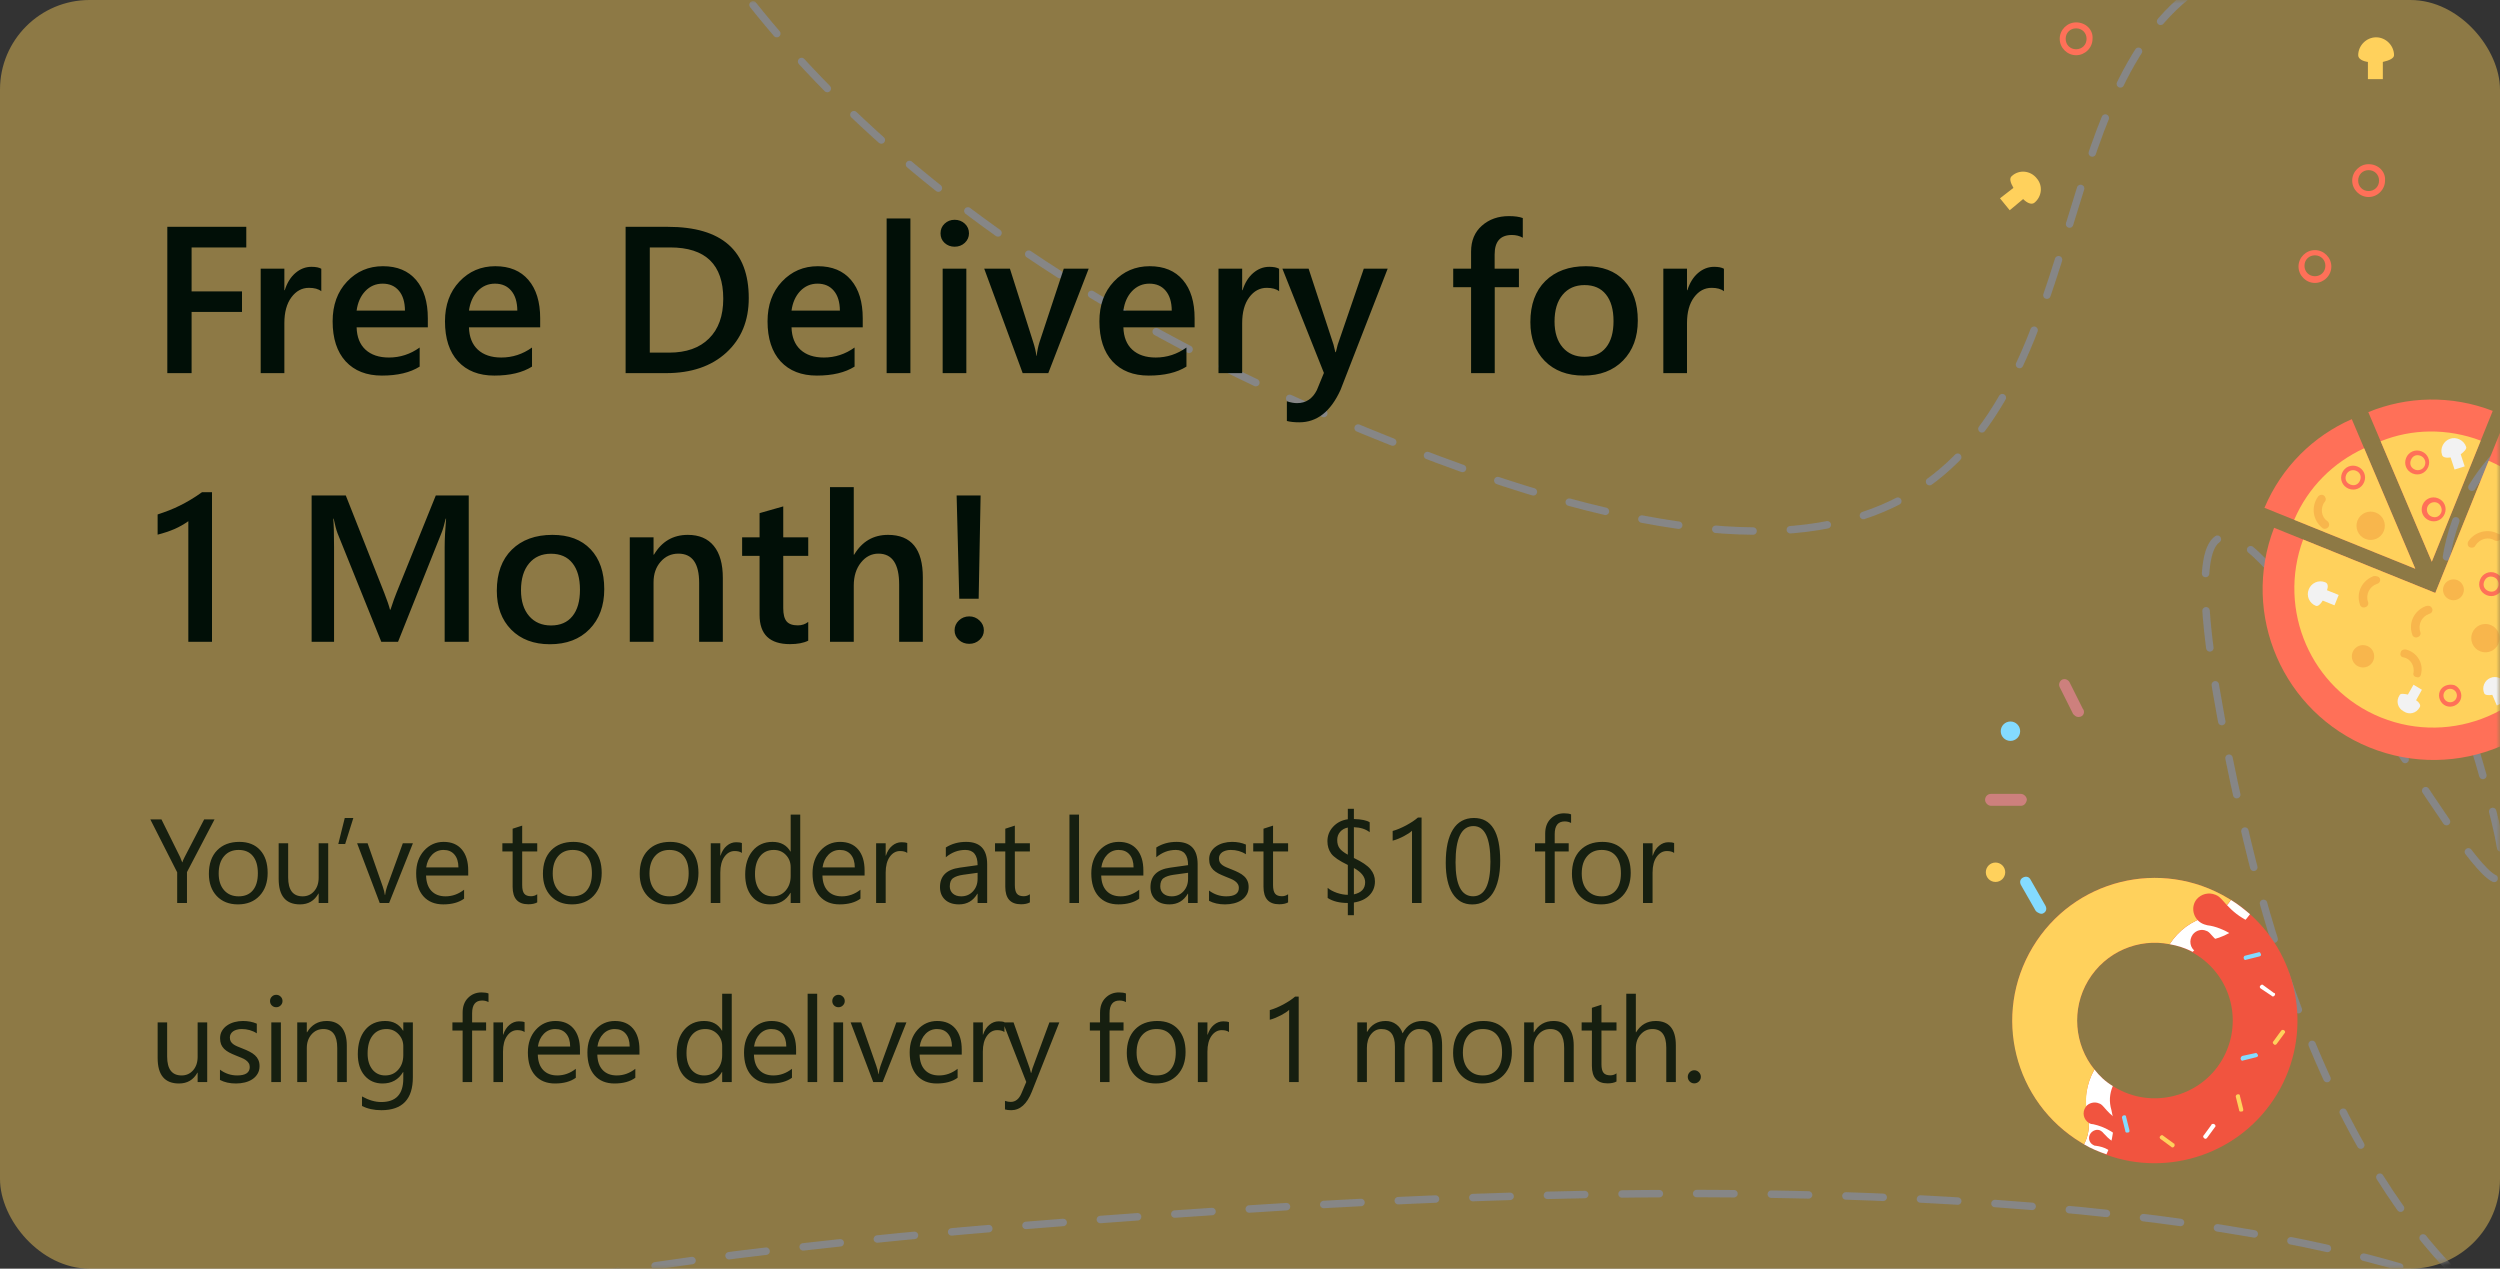 <svg width="335" height="170" viewBox="0 0 335 170" fill="none" xmlns="http://www.w3.org/2000/svg">
<rect x="0" y="0" width="335" height="170" fill="#333333" stroke="none"/>
<rect width="335" height="170" rx="12" fill="#FFD15C" fill-opacity="0.44"/>
<mask id="mask0_73_3983" style="mask-type:luminance" maskUnits="userSpaceOnUse" x="0" y="0" width="335" height="170">
<rect width="335" height="170" rx="12" fill="white"/>
</mask>
<g mask="url(#mask0_73_3983)">
<path d="M320.8 7.4C320.8 6.1 319.7 5 318.4 5C317.1 5 316 6.1 316 7.4C316 7.9 316.6 8.2 317.3 8.3V10.6H319.3V8.3C320.2 8.1 320.8 7.8 320.8 7.4Z" fill="#FFD15C"/>
<path d="M272.6 27.175C273.6 26.375 273.8 24.875 272.9 23.875C272.1 22.875 270.6 22.675 269.6 23.575C269.2 23.875 269.4 24.475 269.8 25.175L268 26.575L269.3 28.175L271.1 26.675C271.6 27.175 272.2 27.475 272.6 27.175Z" fill="#FFD15C"/>
<path fill-rule="evenodd" clip-rule="evenodd" d="M315.194 24.2C315.194 23 316.194 22 317.394 22C318.694 22 319.694 23 319.594 24.2C319.594 25.4 318.594 26.4 317.394 26.4C316.194 26.4 315.194 25.4 315.194 24.2ZM315.994 24.2C315.994 25 316.594 25.6 317.394 25.6C318.194 25.6 318.794 25 318.794 24.2C318.794 23.4 318.194 22.8 317.394 22.8C316.594 22.8 315.994 23.4 315.994 24.2Z" fill="#FF7058"/>
<path fill-rule="evenodd" clip-rule="evenodd" d="M276 5.2C276 4 277 3 278.2 3C279.5 3 280.5 4 280.4 5.2C280.4 6.4 279.4 7.4 278.2 7.4C277 7.4 276 6.4 276 5.2ZM276.8 5.2C276.8 6 277.4 6.6 278.2 6.6C279 6.6 279.6 6 279.6 5.2C279.6 4.4 279 3.8 278.2 3.8C277.4 3.8 276.8 4.4 276.8 5.2Z" fill="#FF7058"/>
<path fill-rule="evenodd" clip-rule="evenodd" d="M308 35.714C308 34.514 309 33.514 310.2 33.514C311.4 33.514 312.4 34.514 312.4 35.714C312.4 36.913 311.4 37.913 310.2 37.913C309 37.913 308 36.913 308 35.714ZM308.8 35.614C308.8 36.413 309.4 37.014 310.2 37.014C311 37.014 311.6 36.413 311.6 35.614C311.6 34.813 311 34.214 310.2 34.214C309.4 34.214 308.8 34.813 308.8 35.614Z" fill="#FF7058"/>
<path d="M107.5 204C107.5 204 -62.5 177 167.5 162C397.5 147 326 222.5 300.5 110C275 -2.5 356.5 178.5 330 95C303.5 11.5 491 71 359.5 8C228 -55 327.5 112 192.5 61.5C57.5 11 76 -80 76 -80" stroke="#868686" stroke-linecap="round" stroke-dasharray="5"/>
<path opacity="0.84" d="M28.75 109.797L25.055 116.859V121H23.742V116.891L20.141 109.797H21.633L24.141 114.859C24.172 114.922 24.263 115.151 24.414 115.547H24.438C24.49 115.37 24.588 115.141 24.734 114.859L27.359 109.797H28.75ZM31.881 121.188C30.699 121.188 29.754 120.815 29.045 120.07C28.342 119.32 27.991 118.328 27.991 117.094C27.991 115.75 28.358 114.701 29.092 113.945C29.827 113.19 30.819 112.812 32.069 112.812C33.261 112.812 34.191 113.18 34.858 113.914C35.53 114.648 35.866 115.667 35.866 116.969C35.866 118.245 35.504 119.268 34.78 120.039C34.061 120.805 33.095 121.188 31.881 121.188ZM31.975 113.891C31.152 113.891 30.501 114.172 30.022 114.734C29.543 115.292 29.303 116.062 29.303 117.047C29.303 117.995 29.545 118.742 30.03 119.289C30.514 119.836 31.163 120.109 31.975 120.109C32.803 120.109 33.438 119.841 33.881 119.305C34.329 118.768 34.553 118.005 34.553 117.016C34.553 116.016 34.329 115.245 33.881 114.703C33.438 114.161 32.803 113.891 31.975 113.891ZM43.981 121H42.7V119.734H42.669C42.138 120.703 41.315 121.188 40.2 121.188C38.294 121.188 37.341 120.052 37.341 117.781V113H38.614V117.578C38.614 119.266 39.26 120.109 40.552 120.109C41.177 120.109 41.69 119.88 42.091 119.422C42.497 118.958 42.7 118.354 42.7 117.609V113H43.981V121ZM47.347 109.609L46.253 113.094H45.331L46.198 109.609H47.347ZM55.33 113L52.142 121H50.884L47.853 113H49.259L51.291 118.812C51.442 119.24 51.535 119.612 51.572 119.93H51.603C51.655 119.529 51.739 119.167 51.853 118.844L53.978 113H55.33ZM62.742 117.32H57.094C57.115 118.211 57.354 118.898 57.812 119.383C58.271 119.867 58.901 120.109 59.703 120.109C60.604 120.109 61.432 119.812 62.188 119.219V120.422C61.484 120.932 60.555 121.188 59.398 121.188C58.268 121.188 57.38 120.826 56.734 120.102C56.089 119.372 55.766 118.349 55.766 117.031C55.766 115.786 56.117 114.773 56.82 113.992C57.529 113.206 58.406 112.812 59.453 112.812C60.5 112.812 61.31 113.151 61.883 113.828C62.456 114.505 62.742 115.445 62.742 116.648V117.32ZM61.43 116.234C61.425 115.495 61.245 114.919 60.891 114.508C60.542 114.096 60.055 113.891 59.43 113.891C58.825 113.891 58.312 114.107 57.891 114.539C57.469 114.971 57.208 115.536 57.109 116.234H61.43ZM71.989 120.922C71.687 121.089 71.288 121.172 70.794 121.172C69.393 121.172 68.692 120.391 68.692 118.828V114.094H67.317V113H68.692V111.047L69.973 110.633V113H71.989V114.094H69.973V118.602C69.973 119.138 70.065 119.521 70.247 119.75C70.429 119.979 70.731 120.094 71.153 120.094C71.476 120.094 71.755 120.005 71.989 119.828V120.922ZM76.644 121.188C75.462 121.188 74.516 120.815 73.808 120.07C73.105 119.32 72.753 118.328 72.753 117.094C72.753 115.75 73.12 114.701 73.855 113.945C74.589 113.19 75.581 112.812 76.831 112.812C78.024 112.812 78.954 113.18 79.62 113.914C80.292 114.648 80.628 115.667 80.628 116.969C80.628 118.245 80.266 119.268 79.542 120.039C78.823 120.805 77.857 121.188 76.644 121.188ZM76.737 113.891C75.915 113.891 75.263 114.172 74.784 114.734C74.305 115.292 74.066 116.062 74.066 117.047C74.066 117.995 74.308 118.742 74.792 119.289C75.277 119.836 75.925 120.109 76.737 120.109C77.566 120.109 78.201 119.841 78.644 119.305C79.092 118.768 79.316 118.005 79.316 117.016C79.316 116.016 79.092 115.245 78.644 114.703C78.201 114.161 77.566 113.891 76.737 113.891ZM89.609 121.188C88.427 121.188 87.482 120.815 86.773 120.07C86.07 119.32 85.719 118.328 85.719 117.094C85.719 115.75 86.086 114.701 86.82 113.945C87.555 113.19 88.547 112.812 89.797 112.812C90.99 112.812 91.919 113.18 92.586 113.914C93.258 114.648 93.594 115.667 93.594 116.969C93.594 118.245 93.232 119.268 92.508 120.039C91.789 120.805 90.823 121.188 89.609 121.188ZM89.703 113.891C88.88 113.891 88.229 114.172 87.75 114.734C87.271 115.292 87.031 116.062 87.031 117.047C87.031 117.995 87.273 118.742 87.758 119.289C88.242 119.836 88.891 120.109 89.703 120.109C90.531 120.109 91.167 119.841 91.609 119.305C92.057 118.768 92.281 118.005 92.281 117.016C92.281 116.016 92.057 115.245 91.609 114.703C91.167 114.161 90.531 113.891 89.703 113.891ZM99.412 114.297C99.189 114.125 98.866 114.039 98.444 114.039C97.897 114.039 97.439 114.297 97.069 114.812C96.704 115.328 96.522 116.031 96.522 116.922V121H95.241V113H96.522V114.648H96.553C96.735 114.086 97.014 113.648 97.389 113.336C97.764 113.018 98.183 112.859 98.647 112.859C98.98 112.859 99.235 112.896 99.412 112.969V114.297ZM107.231 121H105.95V119.641H105.919C105.325 120.672 104.408 121.188 103.169 121.188C102.164 121.188 101.359 120.831 100.755 120.117C100.156 119.398 99.856 118.422 99.856 117.188C99.856 115.865 100.19 114.805 100.856 114.008C101.523 113.211 102.411 112.812 103.52 112.812C104.619 112.812 105.419 113.245 105.919 114.109H105.95V109.156H107.231V121ZM105.95 117.383V116.203C105.95 115.557 105.736 115.01 105.309 114.562C104.882 114.115 104.341 113.891 103.684 113.891C102.903 113.891 102.289 114.177 101.841 114.75C101.393 115.323 101.169 116.115 101.169 117.125C101.169 118.047 101.382 118.776 101.809 119.312C102.242 119.844 102.82 120.109 103.544 120.109C104.257 120.109 104.835 119.852 105.278 119.336C105.726 118.82 105.95 118.169 105.95 117.383ZM115.855 117.32H110.206C110.227 118.211 110.467 118.898 110.925 119.383C111.383 119.867 112.014 120.109 112.816 120.109C113.717 120.109 114.545 119.812 115.3 119.219V120.422C114.597 120.932 113.667 121.188 112.511 121.188C111.381 121.188 110.493 120.826 109.847 120.102C109.201 119.372 108.878 118.349 108.878 117.031C108.878 115.786 109.23 114.773 109.933 113.992C110.641 113.206 111.519 112.812 112.566 112.812C113.613 112.812 114.422 113.151 114.995 113.828C115.568 114.505 115.855 115.445 115.855 116.648V117.32ZM114.542 116.234C114.537 115.495 114.357 114.919 114.003 114.508C113.654 114.096 113.167 113.891 112.542 113.891C111.938 113.891 111.425 114.107 111.003 114.539C110.581 114.971 110.321 115.536 110.222 116.234H114.542ZM121.572 114.297C121.348 114.125 121.025 114.039 120.603 114.039C120.056 114.039 119.598 114.297 119.228 114.812C118.864 115.328 118.681 116.031 118.681 116.922V121H117.4V113H118.681V114.648H118.713C118.895 114.086 119.173 113.648 119.548 113.336C119.923 113.018 120.343 112.859 120.806 112.859C121.14 112.859 121.395 112.896 121.572 112.969V114.297ZM132.28 121H130.998V119.75H130.967C130.41 120.708 129.59 121.188 128.506 121.188C127.709 121.188 127.084 120.977 126.631 120.555C126.183 120.133 125.959 119.573 125.959 118.875C125.959 117.38 126.84 116.51 128.6 116.266L130.998 115.93C130.998 114.57 130.449 113.891 129.35 113.891C128.386 113.891 127.517 114.219 126.741 114.875V113.562C127.527 113.062 128.433 112.812 129.459 112.812C131.34 112.812 132.28 113.807 132.28 115.797V121ZM130.998 116.953L129.069 117.219C128.475 117.302 128.027 117.451 127.725 117.664C127.423 117.872 127.272 118.245 127.272 118.781C127.272 119.172 127.41 119.492 127.686 119.742C127.967 119.987 128.34 120.109 128.803 120.109C129.439 120.109 129.962 119.888 130.373 119.445C130.79 118.997 130.998 118.432 130.998 117.75V116.953ZM138.005 120.922C137.703 121.089 137.304 121.172 136.809 121.172C135.408 121.172 134.708 120.391 134.708 118.828V114.094H133.333V113H134.708V111.047L135.989 110.633V113H138.005V114.094H135.989V118.602C135.989 119.138 136.08 119.521 136.262 119.75C136.445 119.979 136.747 120.094 137.169 120.094C137.492 120.094 137.77 120.005 138.005 119.828V120.922ZM144.588 121H143.306V109.156H144.588V121ZM153.211 117.32H147.562C147.583 118.211 147.823 118.898 148.281 119.383C148.74 119.867 149.37 120.109 150.172 120.109C151.073 120.109 151.901 119.812 152.656 119.219V120.422C151.953 120.932 151.023 121.188 149.867 121.188C148.737 121.188 147.849 120.826 147.203 120.102C146.557 119.372 146.234 118.349 146.234 117.031C146.234 115.786 146.586 114.773 147.289 113.992C147.997 113.206 148.875 112.812 149.922 112.812C150.969 112.812 151.779 113.151 152.352 113.828C152.924 114.505 153.211 115.445 153.211 116.648V117.32ZM151.898 116.234C151.893 115.495 151.714 114.919 151.359 114.508C151.01 114.096 150.523 113.891 149.898 113.891C149.294 113.891 148.781 114.107 148.359 114.539C147.938 114.971 147.677 115.536 147.578 116.234H151.898ZM160.483 121H159.202V119.75H159.17C158.613 120.708 157.793 121.188 156.709 121.188C155.913 121.188 155.288 120.977 154.834 120.555C154.386 120.133 154.163 119.573 154.163 118.875C154.163 117.38 155.043 116.51 156.803 116.266L159.202 115.93C159.202 114.57 158.652 113.891 157.553 113.891C156.59 113.891 155.72 114.219 154.944 114.875V113.562C155.73 113.062 156.636 112.812 157.663 112.812C159.543 112.812 160.483 113.807 160.483 115.797V121ZM159.202 116.953L157.272 117.219C156.678 117.302 156.23 117.451 155.928 117.664C155.626 117.872 155.475 118.245 155.475 118.781C155.475 119.172 155.613 119.492 155.889 119.742C156.17 119.987 156.543 120.109 157.006 120.109C157.642 120.109 158.165 119.888 158.577 119.445C158.993 118.997 159.202 118.432 159.202 117.75V116.953ZM162.012 120.711V119.336C162.71 119.852 163.479 120.109 164.317 120.109C165.442 120.109 166.005 119.734 166.005 118.984C166.005 118.771 165.955 118.591 165.856 118.445C165.762 118.294 165.632 118.161 165.466 118.047C165.304 117.932 165.111 117.831 164.887 117.742C164.669 117.648 164.432 117.552 164.177 117.453C163.822 117.312 163.51 117.172 163.239 117.031C162.973 116.885 162.749 116.724 162.567 116.547C162.39 116.365 162.255 116.159 162.161 115.93C162.072 115.701 162.028 115.432 162.028 115.125C162.028 114.75 162.114 114.419 162.286 114.133C162.458 113.841 162.687 113.599 162.973 113.406C163.26 113.208 163.585 113.06 163.95 112.961C164.32 112.862 164.7 112.812 165.091 112.812C165.783 112.812 166.403 112.932 166.95 113.172V114.469C166.361 114.083 165.684 113.891 164.919 113.891C164.679 113.891 164.463 113.919 164.27 113.977C164.078 114.029 163.911 114.104 163.77 114.203C163.635 114.302 163.528 114.422 163.45 114.562C163.377 114.698 163.341 114.849 163.341 115.016C163.341 115.224 163.377 115.398 163.45 115.539C163.528 115.68 163.64 115.805 163.786 115.914C163.932 116.023 164.109 116.122 164.317 116.211C164.526 116.299 164.762 116.396 165.028 116.5C165.382 116.635 165.7 116.776 165.981 116.922C166.262 117.062 166.502 117.224 166.7 117.406C166.898 117.583 167.049 117.789 167.153 118.023C167.262 118.258 167.317 118.536 167.317 118.859C167.317 119.255 167.229 119.599 167.052 119.891C166.88 120.182 166.648 120.424 166.356 120.617C166.065 120.81 165.729 120.953 165.348 121.047C164.968 121.141 164.57 121.188 164.153 121.188C163.33 121.188 162.617 121.029 162.012 120.711ZM172.605 120.922C172.303 121.089 171.904 121.172 171.409 121.172C170.008 121.172 169.308 120.391 169.308 118.828V114.094H167.933V113H169.308V111.047L170.589 110.633V113H172.605V114.094H170.589V118.602C170.589 119.138 170.68 119.521 170.863 119.75C171.045 119.979 171.347 120.094 171.769 120.094C172.092 120.094 172.37 120.005 172.605 119.828V120.922ZM181.422 120.938V122.633H180.609V121C179.5 121 178.599 120.776 177.906 120.328V118.969C178.208 119.234 178.62 119.458 179.141 119.641C179.667 119.818 180.156 119.906 180.609 119.906V115.906C179.464 115.354 178.721 114.846 178.383 114.383C178.044 113.914 177.875 113.362 177.875 112.727C177.875 111.971 178.133 111.32 178.648 110.773C179.164 110.221 179.818 109.891 180.609 109.781V108.375H181.422V109.75C182.443 109.781 183.148 109.927 183.539 110.188V111.516C183.008 111.099 182.302 110.875 181.422 110.844V114.969C182.505 115.484 183.245 115.984 183.641 116.469C184.042 116.948 184.242 117.495 184.242 118.109C184.242 118.849 183.992 119.471 183.492 119.977C182.997 120.477 182.307 120.797 181.422 120.938ZM180.609 114.531V110.891C180.172 110.979 179.826 111.174 179.57 111.477C179.315 111.773 179.188 112.135 179.188 112.562C179.188 113.01 179.292 113.378 179.5 113.664C179.708 113.951 180.078 114.24 180.609 114.531ZM181.422 116.312V119.844C182.427 119.625 182.93 119.083 182.93 118.219C182.93 117.5 182.427 116.865 181.422 116.312ZM190.491 121H189.209V111.32C189.11 111.419 188.965 111.534 188.772 111.664C188.584 111.789 188.371 111.914 188.131 112.039C187.897 112.164 187.647 112.281 187.381 112.391C187.121 112.5 186.866 112.586 186.616 112.648V111.352C186.897 111.273 187.194 111.169 187.506 111.039C187.824 110.904 188.134 110.755 188.436 110.594C188.743 110.427 189.032 110.255 189.303 110.078C189.574 109.896 189.808 109.719 190.006 109.547H190.491V121ZM201.028 115.352C201.028 116.289 200.942 117.12 200.77 117.844C200.604 118.568 200.359 119.18 200.036 119.68C199.718 120.174 199.325 120.552 198.856 120.812C198.393 121.068 197.864 121.195 197.27 121.195C196.708 121.195 196.205 121.073 195.762 120.828C195.325 120.578 194.955 120.216 194.653 119.742C194.351 119.268 194.122 118.688 193.966 118C193.809 117.307 193.731 116.516 193.731 115.625C193.731 114.646 193.812 113.781 193.973 113.031C194.14 112.281 194.382 111.654 194.7 111.148C195.018 110.638 195.411 110.255 195.88 110C196.354 109.74 196.895 109.609 197.505 109.609C199.854 109.609 201.028 111.523 201.028 115.352ZM199.716 115.477C199.716 112.289 198.958 110.695 197.442 110.695C195.843 110.695 195.044 112.318 195.044 115.562C195.044 118.589 195.828 120.102 197.395 120.102C198.942 120.102 199.716 118.56 199.716 115.477ZM210.525 110.281C210.275 110.141 209.991 110.07 209.673 110.07C208.778 110.07 208.33 110.635 208.33 111.766V113H210.205V114.094H208.33V121H207.056V114.094H205.689V113H207.056V111.703C207.056 110.865 207.298 110.203 207.783 109.719C208.267 109.229 208.871 108.984 209.595 108.984C209.986 108.984 210.296 109.031 210.525 109.125V110.281ZM214.531 121.188C213.349 121.188 212.404 120.815 211.695 120.07C210.992 119.32 210.641 118.328 210.641 117.094C210.641 115.75 211.008 114.701 211.742 113.945C212.477 113.19 213.469 112.812 214.719 112.812C215.911 112.812 216.841 113.18 217.508 113.914C218.18 114.648 218.516 115.667 218.516 116.969C218.516 118.245 218.154 119.268 217.43 120.039C216.711 120.805 215.745 121.188 214.531 121.188ZM214.625 113.891C213.802 113.891 213.151 114.172 212.672 114.734C212.193 115.292 211.953 116.062 211.953 117.047C211.953 117.995 212.195 118.742 212.68 119.289C213.164 119.836 213.812 120.109 214.625 120.109C215.453 120.109 216.089 119.841 216.531 119.305C216.979 118.768 217.203 118.005 217.203 117.016C217.203 116.016 216.979 115.245 216.531 114.703C216.089 114.161 215.453 113.891 214.625 113.891ZM224.334 114.297C224.11 114.125 223.788 114.039 223.366 114.039C222.819 114.039 222.36 114.297 221.991 114.812C221.626 115.328 221.444 116.031 221.444 116.922V121H220.163V113H221.444V114.648H221.475C221.657 114.086 221.936 113.648 222.311 113.336C222.686 113.018 223.105 112.859 223.569 112.859C223.902 112.859 224.157 112.896 224.334 112.969V114.297ZM27.766 145H26.484V143.734H26.453C25.922 144.703 25.099 145.188 23.984 145.188C22.078 145.188 21.125 144.052 21.125 141.781V137H22.398V141.578C22.398 143.266 23.044 144.109 24.336 144.109C24.961 144.109 25.474 143.88 25.875 143.422C26.281 142.958 26.484 142.354 26.484 141.609V137H27.766V145ZM29.475 144.711V143.336C30.173 143.852 30.941 144.109 31.78 144.109C32.905 144.109 33.467 143.734 33.467 142.984C33.467 142.771 33.418 142.591 33.319 142.445C33.225 142.294 33.095 142.161 32.928 142.047C32.767 141.932 32.574 141.831 32.35 141.742C32.131 141.648 31.894 141.552 31.639 141.453C31.285 141.312 30.972 141.172 30.702 141.031C30.436 140.885 30.212 140.724 30.03 140.547C29.853 140.365 29.717 140.159 29.623 139.93C29.535 139.701 29.491 139.432 29.491 139.125C29.491 138.75 29.577 138.419 29.748 138.133C29.92 137.841 30.149 137.599 30.436 137.406C30.722 137.208 31.048 137.06 31.413 136.961C31.782 136.862 32.163 136.812 32.553 136.812C33.246 136.812 33.866 136.932 34.413 137.172V138.469C33.824 138.083 33.147 137.891 32.381 137.891C32.142 137.891 31.925 137.919 31.733 137.977C31.54 138.029 31.373 138.104 31.233 138.203C31.097 138.302 30.991 138.422 30.913 138.562C30.84 138.698 30.803 138.849 30.803 139.016C30.803 139.224 30.84 139.398 30.913 139.539C30.991 139.68 31.103 139.805 31.248 139.914C31.394 140.023 31.571 140.122 31.78 140.211C31.988 140.299 32.225 140.396 32.491 140.5C32.845 140.635 33.163 140.776 33.444 140.922C33.725 141.062 33.965 141.224 34.163 141.406C34.36 141.583 34.511 141.789 34.616 142.023C34.725 142.258 34.78 142.536 34.78 142.859C34.78 143.255 34.691 143.599 34.514 143.891C34.342 144.182 34.11 144.424 33.819 144.617C33.527 144.81 33.191 144.953 32.811 145.047C32.431 145.141 32.032 145.188 31.616 145.188C30.793 145.188 30.079 145.029 29.475 144.711ZM37.013 134.969C36.783 134.969 36.588 134.891 36.427 134.734C36.265 134.578 36.184 134.38 36.184 134.141C36.184 133.901 36.265 133.703 36.427 133.547C36.588 133.385 36.783 133.305 37.013 133.305C37.247 133.305 37.445 133.385 37.606 133.547C37.773 133.703 37.856 133.901 37.856 134.141C37.856 134.37 37.773 134.565 37.606 134.727C37.445 134.888 37.247 134.969 37.013 134.969ZM37.638 145H36.356V137H37.638V145ZM46.472 145H45.191V140.438C45.191 138.74 44.571 137.891 43.331 137.891C42.691 137.891 42.159 138.133 41.737 138.617C41.321 139.096 41.112 139.703 41.112 140.438V145H39.831V137H41.112V138.328H41.144C41.748 137.318 42.623 136.812 43.769 136.812C44.644 136.812 45.313 137.096 45.777 137.664C46.24 138.227 46.472 139.042 46.472 140.109V145ZM55.322 144.359C55.322 147.297 53.916 148.766 51.103 148.766C50.114 148.766 49.249 148.578 48.509 148.203V146.922C49.41 147.422 50.27 147.672 51.087 147.672C53.056 147.672 54.041 146.625 54.041 144.531V143.656H54.009C53.4 144.677 52.483 145.188 51.259 145.188C50.265 145.188 49.462 144.833 48.853 144.125C48.249 143.411 47.947 142.456 47.947 141.258C47.947 139.898 48.272 138.818 48.923 138.016C49.58 137.214 50.475 136.812 51.611 136.812C52.689 136.812 53.489 137.245 54.009 138.109H54.041V137H55.322V144.359ZM54.041 141.383V140.203C54.041 139.568 53.825 139.023 53.392 138.57C52.965 138.117 52.431 137.891 51.791 137.891C50.999 137.891 50.379 138.18 49.931 138.758C49.483 139.331 49.259 140.135 49.259 141.172C49.259 142.062 49.473 142.776 49.9 143.312C50.332 143.844 50.903 144.109 51.611 144.109C52.33 144.109 52.913 143.854 53.361 143.344C53.814 142.833 54.041 142.18 54.041 141.383ZM65.459 134.281C65.209 134.141 64.925 134.07 64.608 134.07C63.712 134.07 63.264 134.635 63.264 135.766V137H65.139V138.094H63.264V145H61.991V138.094H60.623V137H61.991V135.703C61.991 134.865 62.233 134.203 62.717 133.719C63.202 133.229 63.806 132.984 64.53 132.984C64.92 132.984 65.23 133.031 65.459 133.125V134.281ZM70.294 138.297C70.07 138.125 69.747 138.039 69.325 138.039C68.778 138.039 68.32 138.297 67.95 138.812C67.585 139.328 67.403 140.031 67.403 140.922V145H66.122V137H67.403V138.648H67.434C67.617 138.086 67.895 137.648 68.27 137.336C68.645 137.018 69.065 136.859 69.528 136.859C69.862 136.859 70.117 136.896 70.294 136.969V138.297ZM77.714 141.32H72.066C72.087 142.211 72.326 142.898 72.784 143.383C73.243 143.867 73.873 144.109 74.675 144.109C75.576 144.109 76.404 143.812 77.159 143.219V144.422C76.456 144.932 75.527 145.188 74.37 145.188C73.24 145.188 72.352 144.826 71.706 144.102C71.06 143.372 70.737 142.349 70.737 141.031C70.737 139.786 71.089 138.773 71.792 137.992C72.501 137.206 73.378 136.812 74.425 136.812C75.472 136.812 76.282 137.151 76.855 137.828C77.428 138.505 77.714 139.445 77.714 140.648V141.32ZM76.402 140.234C76.396 139.495 76.217 138.919 75.862 138.508C75.513 138.096 75.027 137.891 74.402 137.891C73.797 137.891 73.284 138.107 72.862 138.539C72.441 138.971 72.18 139.536 72.081 140.234H76.402ZM85.689 141.32H80.041C80.061 142.211 80.301 142.898 80.759 143.383C81.218 143.867 81.848 144.109 82.65 144.109C83.551 144.109 84.379 143.812 85.134 143.219V144.422C84.431 144.932 83.502 145.188 82.345 145.188C81.215 145.188 80.327 144.826 79.681 144.102C79.035 143.372 78.713 142.349 78.713 141.031C78.713 139.786 79.064 138.773 79.767 137.992C80.475 137.206 81.353 136.812 82.4 136.812C83.447 136.812 84.257 137.151 84.83 137.828C85.403 138.505 85.689 139.445 85.689 140.648V141.32ZM84.377 140.234C84.371 139.495 84.192 138.919 83.838 138.508C83.489 138.096 83.002 137.891 82.377 137.891C81.772 137.891 81.259 138.107 80.838 138.539C80.416 138.971 80.155 139.536 80.056 140.234H84.377ZM98.053 145H96.772V143.641H96.741C96.147 144.672 95.23 145.188 93.991 145.188C92.985 145.188 92.181 144.831 91.577 144.117C90.978 143.398 90.678 142.422 90.678 141.188C90.678 139.865 91.011 138.805 91.678 138.008C92.345 137.211 93.233 136.812 94.342 136.812C95.441 136.812 96.241 137.245 96.741 138.109H96.772V133.156H98.053V145ZM96.772 141.383V140.203C96.772 139.557 96.558 139.01 96.131 138.562C95.704 138.115 95.162 137.891 94.506 137.891C93.725 137.891 93.11 138.177 92.662 138.75C92.215 139.323 91.991 140.115 91.991 141.125C91.991 142.047 92.204 142.776 92.631 143.312C93.064 143.844 93.642 144.109 94.366 144.109C95.079 144.109 95.657 143.852 96.1 143.336C96.548 142.82 96.772 142.169 96.772 141.383ZM106.677 141.32H101.028C101.049 142.211 101.289 142.898 101.747 143.383C102.205 143.867 102.835 144.109 103.637 144.109C104.539 144.109 105.367 143.812 106.122 143.219V144.422C105.419 144.932 104.489 145.188 103.333 145.188C102.203 145.188 101.315 144.826 100.669 144.102C100.023 143.372 99.7 142.349 99.7 141.031C99.7 139.786 100.052 138.773 100.755 137.992C101.463 137.206 102.341 136.812 103.387 136.812C104.434 136.812 105.244 137.151 105.817 137.828C106.39 138.505 106.677 139.445 106.677 140.648V141.32ZM105.364 140.234C105.359 139.495 105.179 138.919 104.825 138.508C104.476 138.096 103.989 137.891 103.364 137.891C102.76 137.891 102.247 138.107 101.825 138.539C101.403 138.971 101.143 139.536 101.044 140.234H105.364ZM109.503 145H108.222V133.156H109.503V145ZM112.353 134.969C112.124 134.969 111.929 134.891 111.767 134.734C111.606 134.578 111.525 134.38 111.525 134.141C111.525 133.901 111.606 133.703 111.767 133.547C111.929 133.385 112.124 133.305 112.353 133.305C112.588 133.305 112.785 133.385 112.947 133.547C113.114 133.703 113.197 133.901 113.197 134.141C113.197 134.37 113.114 134.565 112.947 134.727C112.785 134.888 112.588 134.969 112.353 134.969ZM112.978 145H111.697V137H112.978V145ZM121.461 137L118.273 145H117.016L113.984 137H115.391L117.422 142.812C117.573 143.24 117.667 143.612 117.703 143.93H117.734C117.786 143.529 117.87 143.167 117.984 142.844L120.109 137H121.461ZM128.873 141.32H123.225C123.246 142.211 123.485 142.898 123.944 143.383C124.402 143.867 125.032 144.109 125.834 144.109C126.735 144.109 127.564 143.812 128.319 143.219V144.422C127.616 144.932 126.686 145.188 125.53 145.188C124.399 145.188 123.511 144.826 122.866 144.102C122.22 143.372 121.897 142.349 121.897 141.031C121.897 139.786 122.248 138.773 122.952 137.992C123.66 137.206 124.537 136.812 125.584 136.812C126.631 136.812 127.441 137.151 128.014 137.828C128.587 138.505 128.873 139.445 128.873 140.648V141.32ZM127.561 140.234C127.556 139.495 127.376 138.919 127.022 138.508C126.673 138.096 126.186 137.891 125.561 137.891C124.957 137.891 124.444 138.107 124.022 138.539C123.6 138.971 123.34 139.536 123.241 140.234H127.561ZM134.591 138.297C134.367 138.125 134.044 138.039 133.622 138.039C133.075 138.039 132.617 138.297 132.247 138.812C131.882 139.328 131.7 140.031 131.7 140.922V145H130.419V137H131.7V138.648H131.731C131.914 138.086 132.192 137.648 132.567 137.336C132.942 137.018 133.361 136.859 133.825 136.859C134.158 136.859 134.414 136.896 134.591 136.969V138.297ZM141.948 137L138.269 146.281C137.613 147.938 136.691 148.766 135.503 148.766C135.17 148.766 134.891 148.732 134.667 148.664V147.516C134.943 147.609 135.196 147.656 135.425 147.656C136.071 147.656 136.555 147.271 136.878 146.5L137.519 144.984L134.394 137H135.816L137.98 143.156C138.006 143.234 138.06 143.438 138.144 143.766H138.191C138.217 143.641 138.269 143.443 138.347 143.172L140.62 137H141.948ZM150.875 134.281C150.625 134.141 150.341 134.07 150.023 134.07C149.128 134.07 148.68 134.635 148.68 135.766V137H150.555V138.094H148.68V145H147.406V138.094H146.039V137H147.406V135.703C147.406 134.865 147.648 134.203 148.133 133.719C148.617 133.229 149.221 132.984 149.945 132.984C150.336 132.984 150.646 133.031 150.875 133.125V134.281ZM154.881 145.188C153.699 145.188 152.754 144.815 152.045 144.07C151.342 143.32 150.991 142.328 150.991 141.094C150.991 139.75 151.358 138.701 152.092 137.945C152.827 137.19 153.819 136.812 155.069 136.812C156.261 136.812 157.191 137.18 157.858 137.914C158.53 138.648 158.866 139.667 158.866 140.969C158.866 142.245 158.504 143.268 157.78 144.039C157.061 144.805 156.095 145.188 154.881 145.188ZM154.975 137.891C154.152 137.891 153.501 138.172 153.022 138.734C152.543 139.292 152.303 140.062 152.303 141.047C152.303 141.995 152.545 142.742 153.03 143.289C153.514 143.836 154.163 144.109 154.975 144.109C155.803 144.109 156.439 143.841 156.881 143.305C157.329 142.768 157.553 142.005 157.553 141.016C157.553 140.016 157.329 139.245 156.881 138.703C156.439 138.161 155.803 137.891 154.975 137.891ZM164.684 138.297C164.46 138.125 164.137 138.039 163.716 138.039C163.169 138.039 162.71 138.297 162.341 138.812C161.976 139.328 161.794 140.031 161.794 140.922V145H160.512V137H161.794V138.648H161.825C162.007 138.086 162.286 137.648 162.661 137.336C163.036 137.018 163.455 136.859 163.919 136.859C164.252 136.859 164.507 136.896 164.684 136.969V138.297ZM174.025 145H172.744V135.32C172.645 135.419 172.499 135.534 172.306 135.664C172.119 135.789 171.905 135.914 171.666 136.039C171.431 136.164 171.181 136.281 170.916 136.391C170.655 136.5 170.4 136.586 170.15 136.648V135.352C170.431 135.273 170.728 135.169 171.041 135.039C171.358 134.904 171.668 134.755 171.97 134.594C172.278 134.427 172.567 134.255 172.837 134.078C173.108 133.896 173.343 133.719 173.541 133.547H174.025V145ZM193.241 145H191.959V140.406C191.959 139.521 191.821 138.88 191.545 138.484C191.274 138.089 190.816 137.891 190.17 137.891C189.623 137.891 189.157 138.141 188.772 138.641C188.392 139.141 188.202 139.74 188.202 140.438V145H186.92V140.25C186.92 138.677 186.314 137.891 185.1 137.891C184.538 137.891 184.074 138.128 183.709 138.602C183.345 139.07 183.163 139.682 183.163 140.438V145H181.881V137H183.163V138.266H183.194C183.761 137.297 184.59 136.812 185.678 136.812C186.225 136.812 186.702 136.966 187.108 137.273C187.514 137.576 187.793 137.974 187.944 138.469C188.538 137.365 189.423 136.812 190.6 136.812C192.36 136.812 193.241 137.898 193.241 140.07V145ZM198.606 145.188C197.424 145.188 196.479 144.815 195.77 144.07C195.067 143.32 194.716 142.328 194.716 141.094C194.716 139.75 195.083 138.701 195.817 137.945C196.552 137.19 197.544 136.812 198.794 136.812C199.986 136.812 200.916 137.18 201.583 137.914C202.255 138.648 202.591 139.667 202.591 140.969C202.591 142.245 202.229 143.268 201.505 144.039C200.786 144.805 199.82 145.188 198.606 145.188ZM198.7 137.891C197.877 137.891 197.226 138.172 196.747 138.734C196.268 139.292 196.028 140.062 196.028 141.047C196.028 141.995 196.27 142.742 196.755 143.289C197.239 143.836 197.887 144.109 198.7 144.109C199.528 144.109 200.164 143.841 200.606 143.305C201.054 142.768 201.278 142.005 201.278 141.016C201.278 140.016 201.054 139.245 200.606 138.703C200.164 138.161 199.528 137.891 198.7 137.891ZM210.878 145H209.597V140.438C209.597 138.74 208.977 137.891 207.738 137.891C207.097 137.891 206.566 138.133 206.144 138.617C205.727 139.096 205.519 139.703 205.519 140.438V145H204.238V137H205.519V138.328H205.55C206.154 137.318 207.029 136.812 208.175 136.812C209.05 136.812 209.719 137.096 210.183 137.664C210.646 138.227 210.878 139.042 210.878 140.109V145ZM216.611 144.922C216.309 145.089 215.91 145.172 215.416 145.172C214.015 145.172 213.314 144.391 213.314 142.828V138.094H211.939V137H213.314V135.047L214.595 134.633V137H216.611V138.094H214.595V142.602C214.595 143.138 214.686 143.521 214.869 143.75C215.051 143.979 215.353 144.094 215.775 144.094C216.098 144.094 216.377 144.005 216.611 143.828V144.922ZM224.562 145H223.281V140.391C223.281 138.724 222.661 137.891 221.422 137.891C220.797 137.891 220.271 138.133 219.844 138.617C219.417 139.096 219.203 139.714 219.203 140.469V145H217.922V133.156H219.203V138.328H219.234C219.849 137.318 220.724 136.812 221.859 136.812C223.661 136.812 224.562 137.898 224.562 140.07V145ZM227.03 145.172C226.79 145.172 226.584 145.086 226.413 144.914C226.246 144.742 226.163 144.536 226.163 144.297C226.163 144.057 226.246 143.852 226.413 143.68C226.584 143.503 226.79 143.414 227.03 143.414C227.274 143.414 227.483 143.503 227.655 143.68C227.827 143.852 227.913 144.057 227.913 144.297C227.913 144.536 227.827 144.742 227.655 144.914C227.483 145.086 227.274 145.172 227.03 145.172Z" fill="#010F07"/>
<path d="M33.002 33.156H25.674V39.049H32.428V41.797H25.674V50H22.42V30.395H33.002V33.156ZM43.053 39.022C42.67 38.721 42.119 38.57 41.399 38.57C40.46 38.57 39.676 38.994 39.047 39.842C38.418 40.69 38.104 41.842 38.104 43.301V50H34.932V36H38.104V38.885H38.158C38.468 37.9 38.942 37.135 39.58 36.588C40.227 36.032 40.948 35.754 41.74 35.754C42.315 35.754 42.752 35.84 43.053 36.014V39.022ZM57.329 43.861H47.786C47.822 45.156 48.219 46.154 48.975 46.855C49.741 47.557 50.789 47.908 52.12 47.908C53.615 47.908 54.986 47.462 56.235 46.568V49.125C54.959 49.927 53.273 50.328 51.176 50.328C49.117 50.328 47.499 49.695 46.323 48.428C45.156 47.152 44.573 45.361 44.573 43.055C44.573 40.876 45.215 39.103 46.501 37.736C47.795 36.36 49.399 35.672 51.313 35.672C53.227 35.672 54.708 36.287 55.757 37.518C56.805 38.748 57.329 40.457 57.329 42.645V43.861ZM54.266 41.619C54.257 40.48 53.988 39.596 53.46 38.967C52.931 38.329 52.202 38.01 51.272 38.01C50.361 38.01 49.586 38.342 48.948 39.008C48.319 39.673 47.932 40.544 47.786 41.619H54.266ZM72.384 43.861H62.841C62.877 45.156 63.274 46.154 64.03 46.855C64.796 47.557 65.844 47.908 67.175 47.908C68.67 47.908 70.041 47.462 71.29 46.568V49.125C70.014 49.927 68.328 50.328 66.231 50.328C64.171 50.328 62.554 49.695 61.378 48.428C60.211 47.152 59.628 45.361 59.628 43.055C59.628 40.876 60.27 39.103 61.556 37.736C62.85 36.36 64.454 35.672 66.368 35.672C68.282 35.672 69.763 36.287 70.811 37.518C71.86 38.748 72.384 40.457 72.384 42.645V43.861ZM69.321 41.619C69.312 40.48 69.043 39.596 68.515 38.967C67.986 38.329 67.257 38.01 66.327 38.01C65.416 38.01 64.641 38.342 64.003 39.008C63.374 39.673 62.987 40.544 62.841 41.619H69.321ZM83.832 50V30.395H89.492C96.72 30.395 100.334 33.58 100.334 39.951C100.334 42.977 99.331 45.411 97.326 47.252C95.321 49.084 92.632 50 89.259 50H83.832ZM87.072 33.156V47.252H89.669C91.957 47.252 93.735 46.623 95.002 45.365C96.278 44.107 96.916 42.33 96.916 40.033C96.916 35.449 94.541 33.156 89.793 33.156H87.072ZM115.607 43.861H106.064C106.101 45.156 106.497 46.154 107.254 46.855C108.019 47.557 109.068 47.908 110.398 47.908C111.893 47.908 113.265 47.462 114.514 46.568V49.125C113.238 49.927 111.551 50.328 109.455 50.328C107.395 50.328 105.777 49.695 104.601 48.428C103.435 47.152 102.851 45.361 102.851 43.055C102.851 40.876 103.494 39.103 104.779 37.736C106.073 36.36 107.678 35.672 109.592 35.672C111.506 35.672 112.987 36.287 114.035 37.518C115.083 38.748 115.607 40.457 115.607 42.645V43.861ZM112.545 41.619C112.536 40.48 112.267 39.596 111.738 38.967C111.21 38.329 110.48 38.01 109.551 38.01C108.639 38.01 107.865 38.342 107.226 39.008C106.598 39.673 106.21 40.544 106.064 41.619H112.545ZM121.994 50H118.809V29.273H121.994V50ZM127.917 33.06C127.397 33.06 126.95 32.892 126.577 32.555C126.212 32.217 126.03 31.789 126.03 31.27C126.03 30.75 126.212 30.317 126.577 29.971C126.95 29.624 127.397 29.451 127.917 29.451C128.454 29.451 128.91 29.624 129.284 29.971C129.657 30.317 129.844 30.75 129.844 31.27C129.844 31.762 129.657 32.185 129.284 32.541C128.91 32.887 128.454 33.06 127.917 33.06ZM129.489 50H126.317V36H129.489V50ZM145.884 36L140.47 50H137.038L131.884 36H135.329L138.433 45.789C138.669 46.509 138.815 47.138 138.87 47.676H138.911C138.993 47.001 139.121 46.391 139.294 45.844L142.548 36H145.884ZM160.077 43.861H150.534C150.571 45.156 150.967 46.154 151.724 46.855C152.489 47.557 153.538 47.908 154.868 47.908C156.363 47.908 157.735 47.462 158.984 46.568V49.125C157.708 49.927 156.021 50.328 153.925 50.328C151.865 50.328 150.247 49.695 149.071 48.428C147.905 47.152 147.321 45.361 147.321 43.055C147.321 40.876 147.964 39.103 149.249 37.736C150.543 36.36 152.148 35.672 154.062 35.672C155.976 35.672 157.457 36.287 158.505 37.518C159.553 38.748 160.077 40.457 160.077 42.645V43.861ZM157.015 41.619C157.006 40.48 156.737 39.596 156.208 38.967C155.68 38.329 154.95 38.01 154.021 38.01C153.109 38.01 152.335 38.342 151.696 39.008C151.068 39.673 150.68 40.544 150.534 41.619H157.015ZM171.4 39.022C171.017 38.721 170.466 38.57 169.746 38.57C168.807 38.57 168.023 38.994 167.394 39.842C166.765 40.69 166.451 41.842 166.451 43.301V50H163.279V36H166.451V38.885H166.505C166.815 37.9 167.289 37.135 167.927 36.588C168.574 36.032 169.294 35.754 170.087 35.754C170.662 35.754 171.099 35.84 171.4 36.014V39.022ZM185.949 36L179.633 52.242C178.32 55.141 176.479 56.59 174.109 56.59C173.444 56.59 172.888 56.531 172.441 56.412V53.773C172.943 53.938 173.398 54.02 173.808 54.02C174.993 54.02 175.877 53.436 176.461 52.27L177.404 49.973L171.84 36H175.353L178.689 46.172C178.726 46.3 178.808 46.637 178.935 47.184H179.004C179.049 46.974 179.131 46.646 179.25 46.199L182.75 36H185.949ZM204.055 31.857C203.627 31.611 203.139 31.488 202.592 31.488C201.052 31.488 200.282 32.359 200.282 34.1V36H203.536V38.488H200.295V50H197.124V38.488H194.731V36H197.124V33.73C197.124 32.254 197.607 31.092 198.573 30.244C199.539 29.387 200.747 28.959 202.196 28.959C202.98 28.959 203.599 29.046 204.055 29.219V31.857ZM212.179 50.328C210.018 50.328 208.291 49.676 206.997 48.373C205.712 47.06 205.069 45.324 205.069 43.164C205.069 40.812 205.739 38.976 207.079 37.654C208.428 36.333 210.242 35.672 212.52 35.672C214.708 35.672 216.412 36.315 217.634 37.6C218.855 38.885 219.466 40.667 219.466 42.945C219.466 45.178 218.805 46.969 217.483 48.318C216.171 49.658 214.402 50.328 212.179 50.328ZM212.329 38.201C211.089 38.201 210.11 38.634 209.389 39.5C208.669 40.366 208.309 41.56 208.309 43.082C208.309 44.55 208.674 45.707 209.403 46.555C210.132 47.393 211.108 47.812 212.329 47.812C213.578 47.812 214.535 47.398 215.2 46.568C215.874 45.739 216.212 44.559 216.212 43.027C216.212 41.487 215.874 40.297 215.2 39.459C214.535 38.62 213.578 38.201 212.329 38.201ZM231.007 39.022C230.624 38.721 230.073 38.57 229.353 38.57C228.414 38.57 227.63 38.994 227.001 39.842C226.372 40.69 226.058 41.842 226.058 43.301V50H222.886V36H226.058V38.885H226.112C226.422 37.9 226.896 37.135 227.534 36.588C228.181 36.032 228.901 35.754 229.694 35.754C230.269 35.754 230.706 35.84 231.007 36.014V39.022ZM28.408 65.957V86H25.236V69.84C24.662 70.25 24.042 70.601 23.377 70.893C22.721 71.175 21.969 71.426 21.121 71.644V68.938C21.65 68.764 22.16 68.582 22.652 68.391C23.145 68.199 23.628 67.985 24.102 67.748C24.585 67.511 25.068 67.247 25.551 66.955C26.043 66.663 26.549 66.331 27.068 65.957H28.408ZM62.811 86H59.585V73.312C59.585 72.273 59.648 71.002 59.776 69.498H59.721C59.521 70.355 59.343 70.97 59.188 71.344L53.337 86H51.094L45.229 71.453C45.065 71.025 44.892 70.373 44.71 69.498H44.655C44.728 70.282 44.764 71.562 44.764 73.34V86H41.757V66.394H46.337L51.491 79.451C51.883 80.454 52.138 81.201 52.257 81.693H52.325C52.662 80.663 52.935 79.898 53.145 79.397L58.395 66.394H62.811V86ZM73.683 86.328C71.522 86.328 69.795 85.676 68.501 84.373C67.216 83.061 66.573 81.324 66.573 79.164C66.573 76.812 67.243 74.976 68.583 73.654C69.932 72.333 71.746 71.672 74.024 71.672C76.212 71.672 77.916 72.314 79.138 73.6C80.359 74.885 80.97 76.667 80.97 78.945C80.97 81.178 80.309 82.969 78.987 84.318C77.675 85.658 75.906 86.328 73.683 86.328ZM73.833 74.201C72.593 74.201 71.614 74.634 70.894 75.5C70.174 76.366 69.813 77.56 69.813 79.082C69.813 80.549 70.178 81.707 70.907 82.555C71.636 83.393 72.612 83.812 73.833 83.812C75.082 83.812 76.039 83.398 76.704 82.568C77.379 81.739 77.716 80.559 77.716 79.027C77.716 77.487 77.379 76.297 76.704 75.459C76.039 74.62 75.082 74.201 73.833 74.201ZM96.859 86H93.687V78.111C93.687 75.495 92.762 74.188 90.911 74.188C89.945 74.188 89.148 74.552 88.519 75.281C87.89 76.001 87.576 76.913 87.576 78.016V86H84.39V72H87.576V74.324H87.63C88.678 72.556 90.191 71.672 92.169 71.672C93.691 71.672 94.853 72.169 95.656 73.162C96.458 74.147 96.859 75.573 96.859 77.441V86ZM108.304 85.85C107.685 86.159 106.869 86.314 105.857 86.314C103.141 86.314 101.783 85.011 101.783 82.404V74.488H99.445V72H101.783V68.76L104.955 67.857V72H108.304V74.488H104.955V81.488C104.955 82.318 105.105 82.91 105.406 83.266C105.707 83.621 106.208 83.799 106.91 83.799C107.448 83.799 107.912 83.644 108.304 83.334V85.85ZM123.66 86H120.488V78.344C120.488 75.573 119.563 74.188 117.713 74.188C116.783 74.188 115.999 74.588 115.361 75.391C114.723 76.193 114.404 77.218 114.404 78.467V86H111.219V65.273H114.404V74.324H114.459C115.516 72.556 117.029 71.672 118.998 71.672C122.106 71.672 123.66 73.572 123.66 77.373V86ZM131.401 66.394L131.141 80.231H128.543L128.188 66.394H131.401ZM129.883 86.273C129.336 86.273 128.871 86.1 128.489 85.754C128.106 85.398 127.914 84.97 127.914 84.469C127.914 83.949 128.106 83.507 128.489 83.143C128.871 82.778 129.336 82.596 129.883 82.596C130.412 82.596 130.867 82.778 131.25 83.143C131.642 83.507 131.838 83.949 131.838 84.469C131.838 84.97 131.642 85.398 131.25 85.754C130.867 86.1 130.412 86.273 129.883 86.273Z" fill="#010F07"/>
<path d="M335.057 57.849C346.479 62.68 352.023 75.921 347.34 87.51C342.583 99.286 329.212 104.885 317.529 100.164C305.94 95.482 300.228 82.389 304.726 70.724L326.329 79.453L335.057 57.849Z" fill="#FF7058"/>
<path d="M326.329 79.453L333.484 61.743C342.774 65.712 347.175 76.442 343.391 85.807C339.533 95.357 328.597 99.999 319.048 96.14C309.683 92.357 305.114 81.775 308.62 72.298L326.329 79.453Z" fill="#FFD15C"/>
<path d="M318.034 88.504C318.344 87.736 317.973 86.862 317.205 86.552C316.437 86.241 315.563 86.612 315.252 87.381C314.942 88.149 315.313 89.023 316.081 89.333C316.849 89.644 317.724 89.273 318.034 88.504Z" fill="#F8B64C"/>
<path d="M311.589 78.027C310.662 77.653 309.714 78.132 309.376 78.967C309.002 79.894 309.481 80.843 310.316 81.18C310.594 81.292 310.929 80.996 311.247 80.477L312.823 81.114L313.385 79.724L311.809 79.087C311.996 78.623 311.96 78.177 311.589 78.027Z" fill="#F2F2F2"/>
<path d="M335.739 91.667C335.407 90.886 334.48 90.511 333.699 90.843C332.918 91.174 332.543 92.102 332.875 92.883C332.985 93.143 333.393 93.2 333.969 93.109L334.577 94.541L335.786 93.951L335.179 92.519C335.607 92.261 335.849 91.927 335.739 91.667Z" fill="#F2F2F2"/>
<path fill-rule="evenodd" clip-rule="evenodd" d="M333.217 79.755C332.383 79.418 331.996 78.507 332.333 77.672C332.67 76.838 333.582 76.451 334.416 76.788C335.25 77.125 335.637 78.037 335.3 78.871C334.963 79.705 334.052 80.092 333.217 79.755ZM333.442 79.199C333.998 79.424 334.519 79.203 334.744 78.646C334.931 78.183 334.748 77.569 334.191 77.344C333.635 77.12 333.114 77.341 332.889 77.897C332.665 78.453 332.886 78.974 333.442 79.199Z" fill="#FF7058"/>
<path fill-rule="evenodd" clip-rule="evenodd" d="M327.762 94.592C327.02 94.292 326.633 93.381 326.933 92.639C327.233 91.897 328.107 91.603 328.886 91.81C329.628 92.11 330.014 93.021 329.715 93.763C329.415 94.505 328.504 94.892 327.762 94.592ZM327.987 94.036C328.45 94.223 328.971 94.002 329.158 93.538C329.346 93.075 329.125 92.554 328.661 92.367C328.197 92.179 327.677 92.4 327.489 92.864C327.302 93.328 327.523 93.848 327.987 94.036Z" fill="#FF7058"/>
<path d="M319.009 59.131L317.351 55.225C322.521 53.108 328.426 52.905 334.027 55.06L325.861 75.273L319.009 59.131Z" fill="#FF7058"/>
<path d="M325.86 75.273L319.009 59.131C323.137 57.455 327.928 57.342 332.416 59.047L325.86 75.273Z" fill="#FFD15C"/>
<path d="M330.463 59.876C330.169 59.002 329.187 58.497 328.313 58.791C327.439 59.086 326.935 60.068 327.229 60.942C327.302 61.295 327.803 61.389 328.379 61.299L328.912 62.916L330.269 62.494L329.736 60.876C330.201 60.525 330.574 60.136 330.463 59.876Z" fill="#F2F2F2"/>
<path fill-rule="evenodd" clip-rule="evenodd" d="M325.508 69.738C324.674 69.401 324.287 68.49 324.624 67.655C324.961 66.82 325.873 66.434 326.707 66.771C327.541 67.108 327.928 68.019 327.591 68.854C327.254 69.688 326.343 70.075 325.508 69.738ZM325.826 69.219C326.382 69.444 326.903 69.223 327.128 68.666C327.315 68.203 327.039 67.552 326.575 67.365C326.111 67.177 325.498 67.361 325.273 67.917C325.086 68.381 325.269 68.994 325.826 69.219Z" fill="#FF7058"/>
<path fill-rule="evenodd" clip-rule="evenodd" d="M323.302 63.454C322.467 63.117 322.08 62.205 322.418 61.371C322.755 60.536 323.666 60.15 324.5 60.487C325.335 60.824 325.722 61.735 325.385 62.57C325.047 63.404 324.136 63.791 323.302 63.454ZM323.619 62.935C324.083 63.122 324.696 62.939 324.921 62.382C325.146 61.826 324.832 61.268 324.368 61.081C323.812 60.856 323.291 61.077 323.067 61.633C322.842 62.189 323.063 62.71 323.619 62.935Z" fill="#FF7058"/>
<path d="M334.81 86.223C335.203 85.25 334.733 84.142 333.76 83.749C332.788 83.356 331.68 83.826 331.287 84.799C330.894 85.772 331.364 86.88 332.337 87.273C333.31 87.666 334.417 87.196 334.81 86.223Z" fill="#F8B64C"/>
<path d="M339.175 70.082C339.568 69.109 339.098 68.002 338.125 67.609C337.152 67.216 336.044 67.686 335.651 68.659C335.258 69.632 335.728 70.739 336.701 71.132C337.674 71.525 338.781 71.055 339.175 70.082Z" fill="#F8B64C"/>
<path d="M316.796 60.07L323.648 76.212L303.435 68.046C305.775 62.52 310.023 58.413 315.138 56.165L316.796 60.07Z" fill="#FF7058"/>
<path d="M316.796 60.07L323.648 76.212L307.422 69.657C309.313 65.244 312.685 61.968 316.796 60.07Z" fill="#FFD15C"/>
<path fill-rule="evenodd" clip-rule="evenodd" d="M314.716 65.485C313.881 65.148 313.494 64.237 313.831 63.402C314.169 62.568 315.08 62.181 315.914 62.518C316.749 62.855 317.136 63.767 316.798 64.601C316.461 65.436 315.55 65.822 314.716 65.485ZM314.94 64.929C315.497 65.154 316.017 64.933 316.242 64.376C316.467 63.82 316.246 63.299 315.69 63.075C315.226 62.887 314.613 63.071 314.388 63.627C314.163 64.183 314.384 64.704 314.94 64.929Z" fill="#FF7058"/>
<path d="M319.431 71.165C319.824 70.192 319.354 69.085 318.381 68.692C317.408 68.299 316.301 68.769 315.908 69.742C315.515 70.715 315.985 71.822 316.958 72.215C317.931 72.608 319.038 72.138 319.431 71.165Z" fill="#F8B64C"/>
<path d="M311.426 66.421C311.666 66.626 311.739 66.979 311.534 67.22C310.881 68.034 311.026 69.279 311.878 69.839C312.119 70.044 312.192 70.397 311.987 70.638C311.782 70.879 311.428 70.952 311.188 70.747C309.892 69.684 309.656 67.863 310.627 66.529C310.832 66.289 311.185 66.216 311.426 66.421Z" fill="#F8B64C"/>
<path d="M335.082 72.204C334.969 72.482 334.616 72.555 334.338 72.443C333.486 71.882 332.297 72.157 331.699 73.102C331.587 73.38 331.234 73.453 330.955 73.341C330.677 73.228 330.604 72.875 330.717 72.597C331.594 71.226 333.397 70.768 334.806 71.553C335.214 71.61 335.287 71.963 335.082 72.204Z" fill="#F8B64C"/>
<path d="M330.061 79.558C330.351 78.842 330.004 78.026 329.287 77.736C328.57 77.446 327.755 77.793 327.465 78.51C327.175 79.227 327.522 80.042 328.238 80.332C328.955 80.622 329.771 80.275 330.061 79.558Z" fill="#F8B64C"/>
<path d="M324.233 94.784C323.803 95.581 322.837 95.838 322.077 95.315C321.28 94.885 321.024 93.919 321.546 93.159C321.658 92.881 322.16 92.975 322.661 93.07L323.408 91.754L324.538 92.427L323.754 93.835C324.18 94.115 324.438 94.543 324.233 94.784Z" fill="#F2F2F2"/>
<path d="M321.677 87.496C321.565 87.774 321.768 88.072 322.084 88.091C322.993 88.243 323.565 89.229 323.414 90.139C323.301 90.417 323.504 90.715 323.82 90.734C324.098 90.847 324.396 90.644 324.416 90.328C324.792 88.862 323.869 87.41 322.403 87.034C321.995 86.977 321.697 87.18 321.677 87.496Z" fill="#F8B64C"/>
<path d="M318.908 77.533C319.018 77.793 318.868 78.164 318.515 78.237C317.511 78.586 316.969 79.662 317.318 80.666C317.429 80.926 317.279 81.297 316.926 81.37C316.666 81.48 316.295 81.331 316.222 80.978C315.689 79.36 316.549 77.766 318.073 77.196C318.519 77.16 318.797 77.272 318.908 77.533Z" fill="#F8B64C"/>
<path d="M325.913 81.55C326.024 81.81 325.874 82.181 325.521 82.254C324.517 82.603 323.974 83.678 324.324 84.682C324.434 84.943 324.284 85.314 323.931 85.387C323.671 85.497 323.3 85.347 323.227 84.994C322.694 83.377 323.554 81.783 325.079 81.213C325.562 81.084 325.803 81.289 325.913 81.55Z" fill="#F8B64C"/>
<path d="M270.8 107.98H266.8C266.4 107.98 266 107.58 266 107.18C266 106.78 266.3 106.38 266.8 106.38H270.8C271.2 106.38 271.6 106.78 271.6 107.18C271.5 107.68 271.2 107.98 270.8 107.98Z" fill="#CD807D"/>
<path d="M278.5 96.081C278.2 96.081 278 95.88 277.8 95.68L276 92.081C275.8 91.68 276 91.281 276.3 91.081C276.7 90.88 277.1 91.081 277.3 91.38L279.1 94.981C279.4 95.281 279.3 96.081 278.5 96.081Z" fill="#CD807D"/>
<path d="M272.8 122.081L270.8 118.581C270.6 118.181 270.7 117.781 271.1 117.581C271.5 117.381 271.9 117.481 272.1 117.881L274.1 121.381C274.3 121.781 274.2 122.181 273.8 122.381C273.5 122.581 273 122.281 272.8 122.081Z" fill="#84DBFF"/>
<path d="M267.4 118.181C268.118 118.181 268.7 117.598 268.7 116.881C268.7 116.163 268.118 115.581 267.4 115.581C266.682 115.581 266.1 116.163 266.1 116.881C266.1 117.598 266.682 118.181 267.4 118.181Z" fill="#FFD15C"/>
<path d="M269.4 99.281C270.118 99.281 270.7 98.698 270.7 97.981C270.7 97.263 270.118 96.68 269.4 96.68C268.682 96.68 268.1 97.263 268.1 97.981C268.1 98.698 268.682 99.281 269.4 99.281Z" fill="#84DBFF"/>
<path fill-rule="evenodd" clip-rule="evenodd" d="M282.154 154.703C281.185 154.307 280.216 153.911 279.261 153.337L278.92 153.132C269.914 147.721 266.973 135.925 272.384 126.92C277.836 117.846 289.523 114.932 298.596 120.384L298.937 120.589C299.893 121.163 300.738 121.764 301.502 122.502C308.214 128.485 309.928 138.614 305.132 146.596C300.336 154.578 290.587 157.821 282.154 154.703ZM280.646 143.305C281.328 144.179 282.16 144.957 283.115 145.531L283.388 145.695C288.3 148.647 294.744 147.04 297.695 142.128C300.647 137.216 299.108 130.813 294.128 127.821L293.855 127.657C292.832 127.042 291.822 126.714 290.73 126.522C286.581 125.7 282.157 127.499 279.821 131.388C277.484 135.277 277.973 140.027 280.646 143.305Z" fill="#F1543F"/>
<path d="M290.73 126.522C291.905 124.721 293.653 123.357 295.838 122.812C297.148 122.486 298.282 121.681 298.937 120.589C299.893 121.163 300.697 121.833 301.502 122.502C300.341 124.126 298.675 125.353 296.6 125.87C295.508 126.143 294.497 126.743 293.828 127.548C292.832 127.042 291.822 126.714 290.73 126.522Z" fill="white"/>
<path d="M279.261 153.337C279.849 152.204 280.095 150.866 279.768 149.556C279.183 147.44 279.566 145.256 280.646 143.305C281.328 144.179 282.092 144.916 283.115 145.531C282.678 146.568 282.595 147.633 282.936 148.766C283.453 150.841 283.151 152.889 282.263 154.676C281.185 154.307 280.216 153.911 279.261 153.337Z" fill="white"/>
<path d="M279.768 149.556C279.251 147.481 279.566 145.256 280.646 143.305C277.973 140.027 277.525 135.208 279.821 131.388C282.157 127.499 286.581 125.7 290.73 126.522C291.905 124.721 293.653 123.357 295.838 122.812C297.148 122.486 298.213 121.64 298.938 120.589C298.801 120.507 298.733 120.466 298.596 120.384C289.523 114.932 277.837 117.846 272.384 126.92C266.932 135.993 269.846 147.68 278.92 153.132C279.056 153.214 279.124 153.255 279.261 153.337C279.849 152.204 280.095 150.867 279.768 149.556Z" fill="#FFD15C"/>
<path d="M284.368 149.627C284.409 149.559 284.45 149.491 284.559 149.463C284.778 149.409 284.914 149.491 284.901 149.668L285.336 151.416C285.391 151.634 285.309 151.771 285.131 151.757C284.913 151.811 284.776 151.729 284.79 151.552L284.355 149.805C284.355 149.805 284.327 149.695 284.368 149.627Z" fill="#84DBFF"/>
<path d="M296.502 150.604C296.612 150.577 296.68 150.618 296.748 150.659C296.884 150.741 296.939 150.959 296.789 151.055L295.75 152.473C295.668 152.61 295.45 152.664 295.355 152.514C295.218 152.432 295.164 152.214 295.314 152.118L296.352 150.699C296.284 150.658 296.393 150.631 296.502 150.604Z" fill="white"/>
<path d="M291.396 153.385C291.423 153.494 291.382 153.563 291.341 153.631C291.259 153.767 291.04 153.822 290.945 153.672L289.526 152.633C289.39 152.551 289.335 152.333 289.485 152.237C289.567 152.101 289.786 152.047 289.881 152.197L291.3 153.235C291.341 153.167 291.368 153.276 291.396 153.385Z" fill="#FFD15C"/>
<path d="M300.303 141.652C300.262 141.72 300.221 141.788 300.248 141.898C300.302 142.116 300.439 142.198 300.589 142.103L302.337 141.667C302.555 141.612 302.637 141.476 302.541 141.326C302.446 141.176 302.351 141.025 302.2 141.121L300.494 141.488C300.385 141.516 300.344 141.584 300.303 141.652Z" fill="#84DBFF"/>
<path d="M299.617 146.811C299.658 146.743 299.699 146.675 299.808 146.648C300.027 146.593 300.163 146.675 300.149 146.852L300.585 148.6C300.639 148.818 300.557 148.955 300.38 148.941C300.162 148.996 300.025 148.914 300.039 148.736L299.603 146.989C299.603 146.989 299.576 146.879 299.617 146.811Z" fill="#FFD15C"/>
<path d="M305.833 138.011C305.943 137.984 306.011 138.025 306.079 138.066C306.215 138.148 306.27 138.366 306.12 138.462L305.081 139.88C304.999 140.017 304.781 140.071 304.686 139.921C304.549 139.839 304.495 139.621 304.645 139.525L305.683 138.106C305.724 138.038 305.833 138.011 305.833 138.011Z" fill="#FFD15C"/>
<path d="M304.854 133.151C304.881 133.26 304.84 133.328 304.799 133.397C304.717 133.533 304.498 133.588 304.403 133.437L302.943 132.467C302.807 132.385 302.752 132.167 302.902 132.071C302.984 131.935 303.203 131.88 303.298 132.031L304.717 133.069C304.826 133.042 304.854 133.151 304.854 133.151Z" fill="white"/>
<path d="M300.707 128.152C300.666 128.221 300.625 128.289 300.652 128.398C300.707 128.617 300.843 128.699 300.993 128.603L302.741 128.167C302.959 128.113 303.041 127.977 302.946 127.826C302.891 127.608 302.755 127.526 302.605 127.621L300.857 128.057C300.857 128.057 300.748 128.084 300.707 128.152Z" fill="#84DBFF"/>
<path d="M299.112 125.244L299.794 125.654L301.147 123.403L300.465 122.993C299.373 122.337 298.514 121.449 297.695 120.493C297.463 120.261 297.232 120.029 296.849 119.892C295.949 119.536 294.966 119.782 294.337 120.518C293.545 121.528 293.858 123.016 294.95 123.672C295.223 123.836 295.537 123.931 295.782 123.986C296.915 124.11 298.089 124.629 299.112 125.244Z" fill="#F1543F"/>
<path d="M297.076 128.478L297.827 128.929L298.81 127.291L298.06 126.84C297.378 126.43 296.818 125.816 296.259 125.201C296.095 125.01 295.864 124.778 295.618 124.723C295.031 124.463 294.267 124.654 293.829 125.227C293.269 126.005 293.473 127.056 294.224 127.507C294.428 127.63 294.606 127.644 294.852 127.698C295.63 127.794 296.394 128.068 297.076 128.478Z" fill="#F1543F"/>
<path d="M282.455 154.048L282.932 154.335L283.588 153.244L283.11 152.957C282.633 152.67 282.237 152.247 281.842 151.823C281.746 151.673 281.542 151.55 281.405 151.468C280.955 151.29 280.477 151.467 280.163 151.836C279.767 152.341 279.889 153.064 280.435 153.392C280.571 153.474 280.708 153.556 280.817 153.529C281.417 153.611 281.977 153.762 282.455 154.048Z" fill="#F1543F"/>
<path d="M282.688 151.496L283.37 151.906L284.313 150.337L283.631 149.927C282.949 149.517 282.39 148.902 281.898 148.329C281.735 148.138 281.503 147.905 281.257 147.851C280.67 147.591 279.906 147.782 279.51 148.286C278.95 149.064 279.195 150.047 279.945 150.498C280.15 150.621 280.327 150.635 280.505 150.648C281.242 150.813 282.006 151.086 282.688 151.496Z" fill="#F1543F"/>
</g>
</svg>
